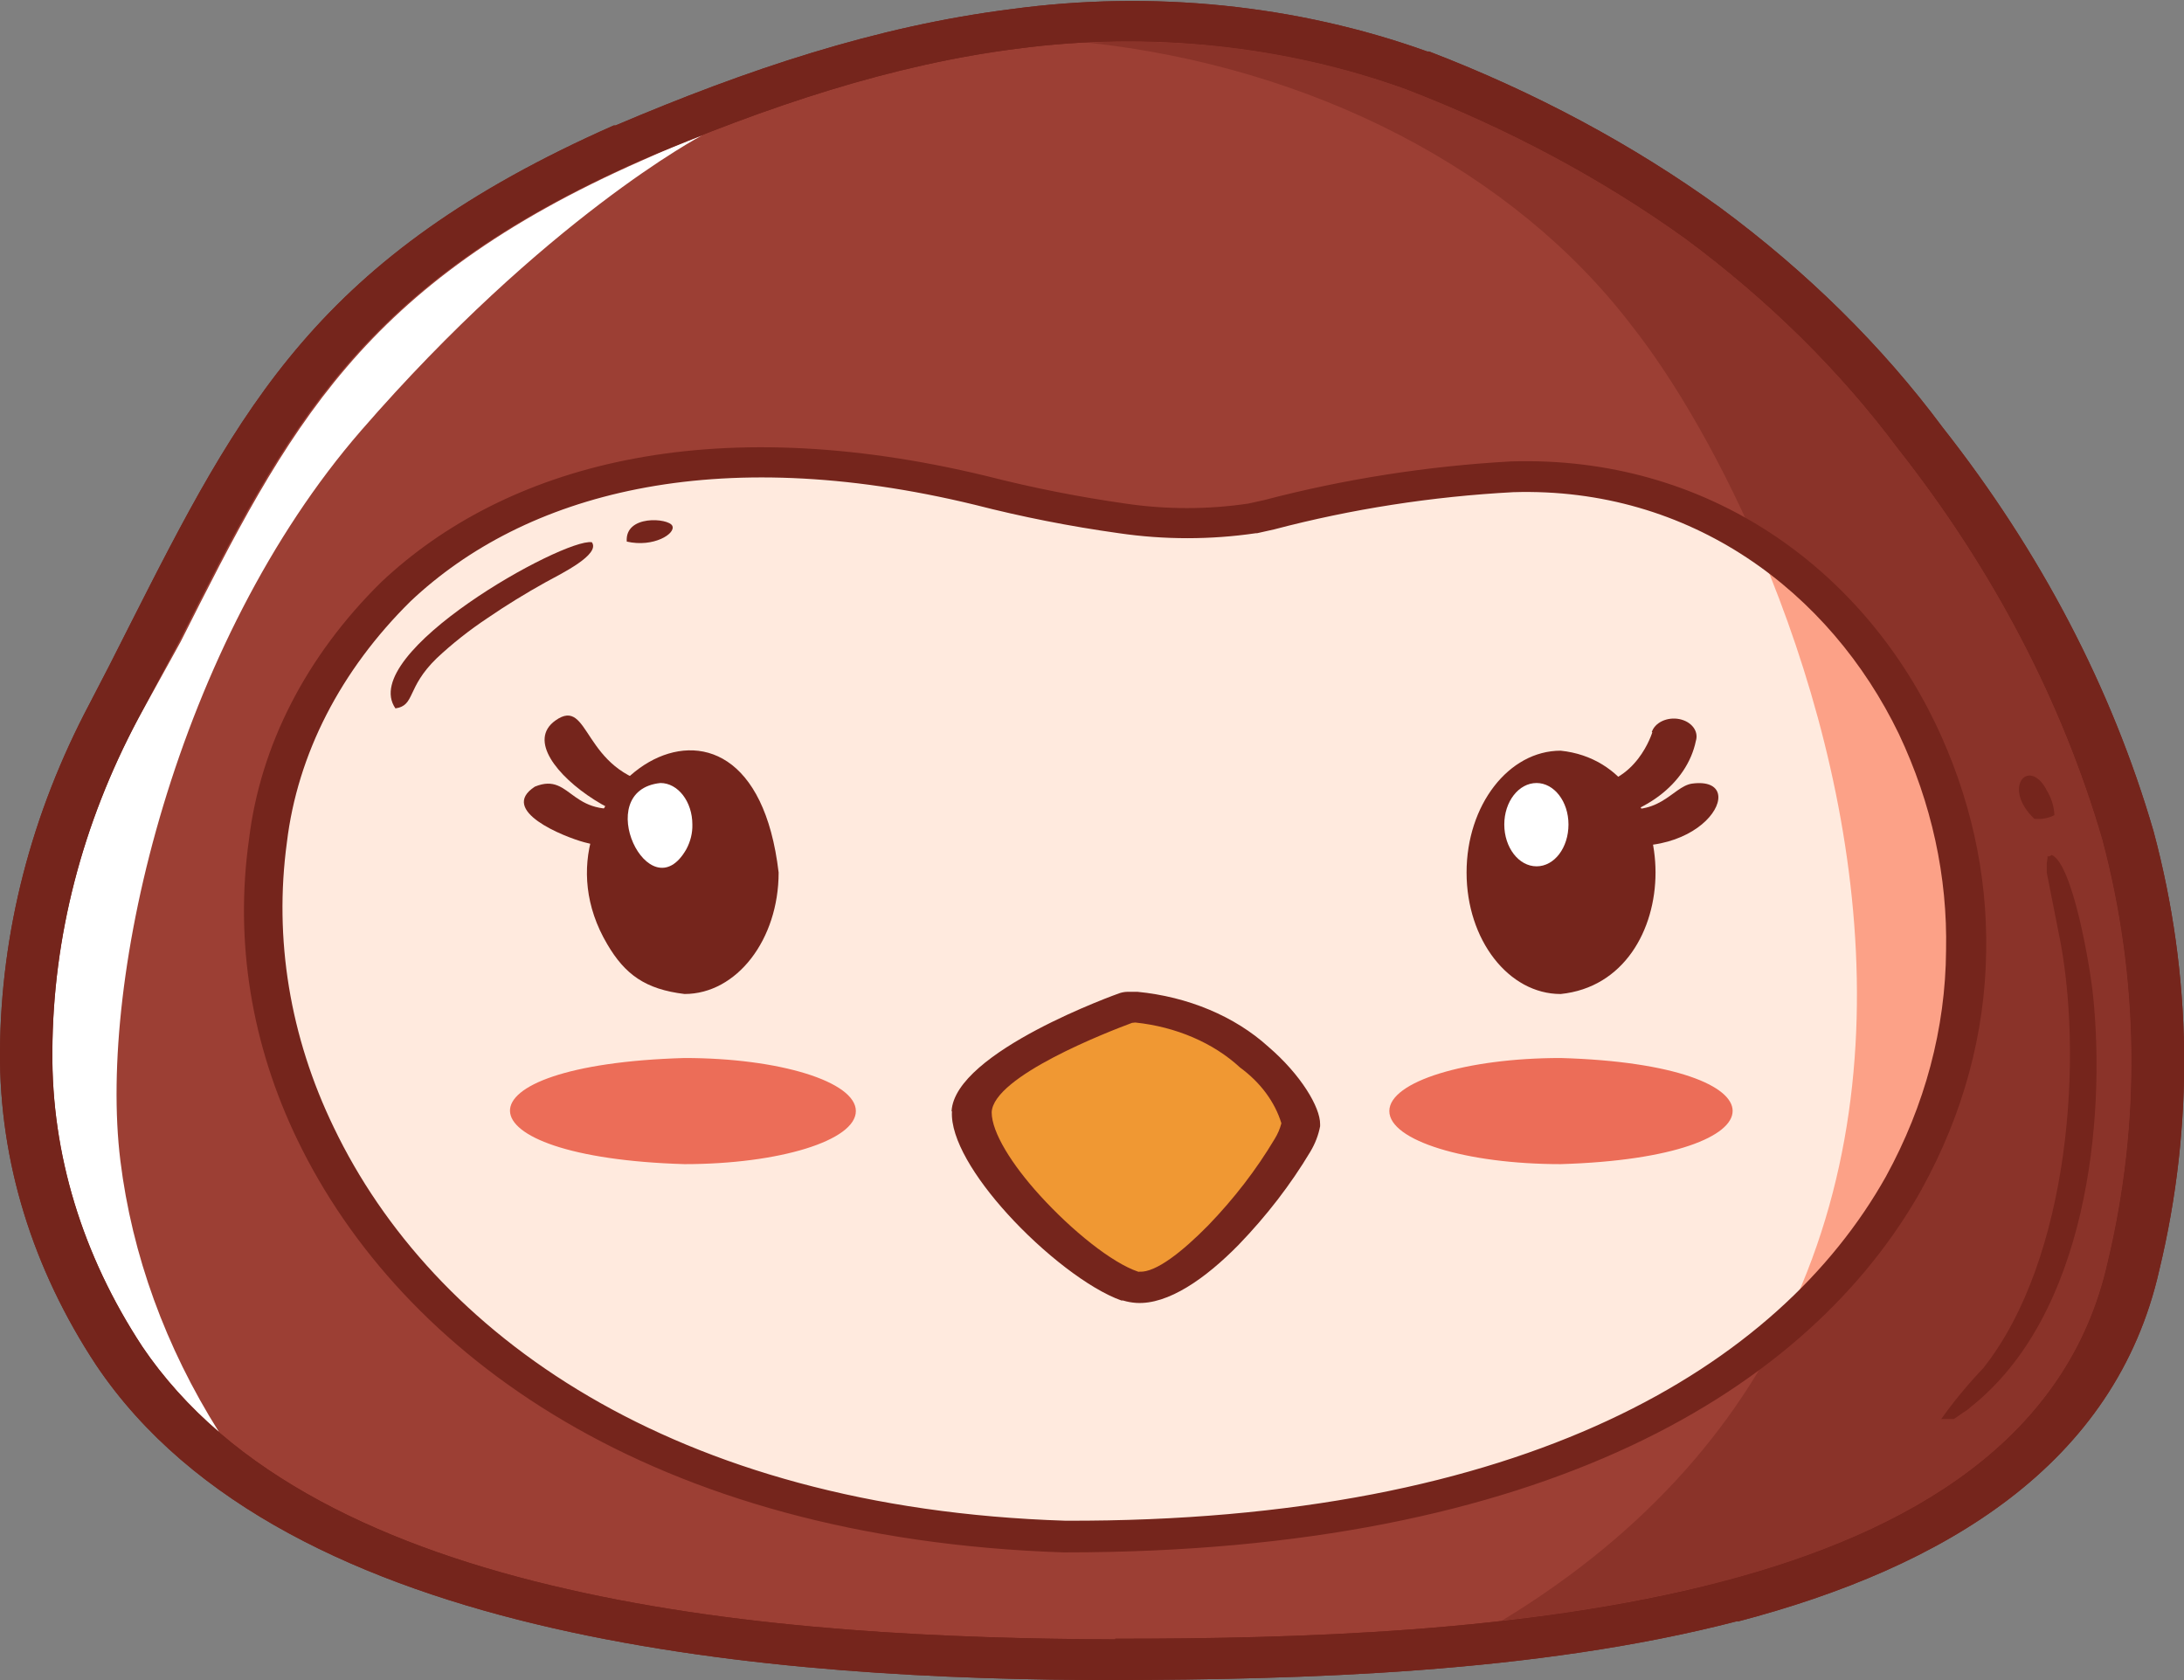<svg width="130" height="100" viewBox="0 0 130 100" fill="none" xmlns="http://www.w3.org/2000/svg">
<rect x="0" y="0" width="130" height="100" fill="#808080" stroke="none"/>
<g clip-path="url(#clip0_330_304)">
<path d="M103.405 96.493C91.38 99.623 77.312 99.962 66.385 100C56.342 100 44.078 99.453 32.948 96.917C21.579 94.333 11.369 89.647 5.732 81.265C1.93 75.509 -0.037 69.108 8.28702e-05 62.615C0.043 55.492 1.856 48.444 5.338 41.873C6.102 40.411 6.903 38.855 7.655 37.347C14.342 24.147 18.868 15.274 36.531 7.467H36.638C44.46 4.139 52.163 1.556 60.175 0.547C68.568 -0.598 77.203 0.279 84.955 3.064H85.063C91.372 5.484 97.204 8.612 102.378 12.351C107.577 16.193 112.045 20.607 115.646 25.457C121.474 32.862 125.711 40.976 128.185 49.472C130.494 58.073 130.612 66.952 128.531 75.589C125.916 87.196 115.729 93.296 103.453 96.511L103.405 96.493Z" fill="#75251C"/>
<path d="M66.385 97.539C77.061 97.539 90.819 97.181 102.438 94.154C113.747 91.203 123.086 85.668 125.45 75.146C127.444 66.82 127.338 58.266 125.14 49.972C122.736 41.738 118.624 33.876 112.971 26.702C109.527 22.08 105.264 17.87 100.312 14.2C95.335 10.627 89.737 7.633 83.689 5.308C76.489 2.703 68.466 1.859 60.653 2.885C53.106 3.828 45.654 6.336 38.107 9.551C21.388 16.924 17.041 25.495 10.64 38.205L8.228 42.768C4.888 49.038 3.151 55.767 3.117 62.568C3.063 68.683 4.9 74.716 8.467 80.143C13.638 87.847 23.155 92.184 33.772 94.588C44.52 97.049 56.557 97.539 66.385 97.577V97.539Z" fill="#9C3F34"/>
<path d="M41.797 8.062C40.603 8.533 39.408 9.004 38.214 9.551C21.495 16.924 17.149 25.495 10.748 38.205L8.228 42.768C4.888 49.038 3.151 55.767 3.117 62.568C3.063 68.683 4.9 74.716 8.467 80.143C9.714 81.981 11.246 83.688 13.029 85.225C9.847 80.171 7.86 74.701 7.165 69.084C5.804 58.08 10.557 38.224 21.495 25.627C32.434 13.03 41.713 8.08 41.797 8.062Z" fill="white"/>
<path d="M89.397 96.464C93.822 95.999 98.186 95.226 102.438 94.154C113.747 91.203 123.086 85.668 125.45 75.146C127.444 66.82 127.338 58.266 125.14 49.972C122.736 41.739 118.624 33.876 112.971 26.702C109.527 22.08 105.264 17.87 100.312 14.2C95.335 10.627 89.737 7.633 83.689 5.308C77.761 3.157 71.248 2.204 64.737 2.536C71.371 3.254 77.718 5.134 83.313 8.038C88.908 10.941 93.611 14.796 97.076 19.319C107.286 32.199 124.841 74.948 89.397 96.464Z" fill="#8A3329"/>
<path d="M113.699 70.62C107.095 82.387 91.511 91.986 63.459 91.882H63.364C39.17 91.128 24.433 80.313 18.415 67.726C15.689 62.12 14.698 56.082 15.524 50.113C16.195 44.593 18.897 39.349 23.299 35.027C30.559 28.201 42.525 24.863 58.85 28.814C61.514 29.489 64.23 30.028 66.982 30.426C69.35 30.773 71.779 30.773 74.147 30.426L75.079 30.209C79.767 28.972 84.634 28.205 89.565 27.928C101.1 27.569 110.093 34.169 114.499 43.296C116.539 47.568 117.551 52.102 117.485 56.666C117.433 61.472 116.145 66.219 113.699 70.62Z" fill="#FFEADE"/>
<path d="M113.699 70.621C111.702 74.204 108.898 77.472 105.423 80.266C114.213 64.303 110.2 45.078 104.301 31.737C109.004 34.784 112.577 38.778 114.643 43.296C116.633 47.575 117.597 52.109 117.485 56.666C117.433 61.472 116.145 66.219 113.699 70.621Z" fill="#FCA187"/>
<path d="M66.385 97.539C77.061 97.539 90.819 97.181 102.438 94.154C113.747 91.203 123.086 85.668 125.45 75.146C127.444 66.82 127.338 58.266 125.14 49.972C122.736 41.738 118.624 33.876 112.971 26.702C109.527 22.08 105.264 17.87 100.312 14.2C95.335 10.627 89.737 7.633 83.689 5.308C76.489 2.703 68.466 1.859 60.653 2.885C53.106 3.828 45.654 6.336 38.107 9.551C21.388 16.924 17.041 25.495 10.64 38.205L8.228 42.768C4.888 49.038 3.151 55.767 3.117 62.568C3.063 68.683 4.9 74.716 8.467 80.143C13.638 87.847 23.155 92.184 33.772 94.588C44.52 97.049 56.557 97.539 66.385 97.577V97.539ZM63.412 90.515C90.759 90.6 105.889 81.36 112.254 70.036C114.586 65.784 115.805 61.205 115.837 56.572C115.93 52.178 114.978 47.809 113.031 43.692C108.934 35.206 100.623 28.974 90.078 29.295C85.233 29.553 80.45 30.298 75.843 31.51L74.828 31.737H74.757C72.061 32.133 69.296 32.133 66.6 31.737C63.7 31.332 60.839 30.768 58.038 30.049C42.513 26.277 31.216 29.398 24.445 35.782C20.27 39.899 17.709 44.89 17.077 50.141C16.298 55.893 17.255 61.709 19.872 67.113C25.735 79.332 39.982 89.77 63.412 90.515ZM114.392 70.781C107.693 82.717 91.869 92.4 63.412 92.4H63.292C38.776 91.59 23.884 80.605 17.722 67.886C14.959 62.183 13.964 56.04 14.82 49.972C15.494 44.368 18.23 39.042 22.69 34.65C30.058 27.711 42.191 24.326 58.754 28.342C61.452 29.032 64.204 29.577 66.994 29.974C69.409 30.332 71.888 30.332 74.303 29.974L75.246 29.766C79.998 28.518 84.928 27.745 89.923 27.465C101.626 27.098 110.75 33.811 115.204 43.06C117.279 47.394 118.304 51.996 118.225 56.628C118.163 61.498 116.86 66.308 114.392 70.771V70.781ZM103.405 96.493C91.38 99.623 77.312 99.962 66.385 100C56.342 100 44.078 99.453 32.948 96.917C21.579 94.333 11.369 89.647 5.732 81.265C1.93 75.509 -0.037 69.108 8.28702e-05 62.615C0.043 55.492 1.856 48.444 5.338 41.873C6.102 40.411 6.903 38.855 7.655 37.347C14.342 24.147 18.868 15.274 36.531 7.467H36.638C44.46 4.139 52.163 1.556 60.175 0.547C68.568 -0.598 77.203 0.279 84.955 3.064H85.063C91.372 5.484 97.204 8.612 102.378 12.351C107.577 16.193 112.045 20.607 115.646 25.457C121.474 32.862 125.711 40.976 128.185 49.472C130.494 58.073 130.612 66.952 128.531 75.589C125.916 87.196 115.729 93.296 103.453 96.511L103.405 96.493Z" fill="#75251C"/>
<path fill-rule="evenodd" clip-rule="evenodd" d="M92.896 44.682C89.803 44.682 87.296 47.916 87.296 51.933C87.296 55.95 89.803 59.165 92.896 59.165C100.432 58.392 100.42 45.465 92.896 44.682Z" fill="#75251C"/>
<path fill-rule="evenodd" clip-rule="evenodd" d="M92.896 62.974C87.26 62.974 82.698 64.379 82.698 66.132C82.698 67.886 87.26 69.291 92.896 69.291C106.51 68.886 106.582 63.37 92.896 62.974Z" fill="#EC6D58"/>
<path d="M98.354 43.579C98.354 43.579 97.422 46.709 94.461 46.747C94.114 46.773 93.792 46.899 93.557 47.102C93.323 47.306 93.193 47.571 93.193 47.846C93.193 48.12 93.323 48.386 93.557 48.589C93.792 48.792 94.114 48.919 94.461 48.944C96.065 48.809 97.569 48.262 98.741 47.386C99.912 46.511 100.687 45.355 100.945 44.098C100.988 43.961 100.997 43.82 100.971 43.681C100.945 43.542 100.884 43.409 100.793 43.288C100.701 43.168 100.581 43.063 100.438 42.979C100.295 42.896 100.133 42.835 99.96 42.801C99.787 42.767 99.608 42.76 99.432 42.781C99.257 42.802 99.088 42.849 98.935 42.922C98.782 42.994 98.65 43.089 98.544 43.202C98.438 43.315 98.361 43.443 98.318 43.579H98.354Z" fill="#75251C"/>
<path d="M95.762 47.954C95.606 47.888 95.433 47.847 95.256 47.834C95.079 47.822 94.9 47.838 94.731 47.881C94.561 47.924 94.405 47.994 94.27 48.086C94.135 48.178 94.026 48.29 93.947 48.416C93.779 48.673 93.744 48.972 93.848 49.25C93.953 49.528 94.189 49.763 94.508 49.906C101.268 51.971 104.42 46.134 100.706 46.643C99.512 46.832 98.748 48.822 95.762 47.954Z" fill="#75251C"/>
<path fill-rule="evenodd" clip-rule="evenodd" d="M91.463 46.606C90.4 46.606 89.541 47.709 89.541 49.076C89.541 50.443 90.4 51.565 91.463 51.565C92.526 51.565 93.362 50.453 93.362 49.076C93.362 47.699 92.502 46.606 91.463 46.606Z" fill="white"/>
<path fill-rule="evenodd" clip-rule="evenodd" d="M40.746 59.164C43.851 59.164 46.347 55.931 46.347 51.933C44.675 37.705 30.822 47.218 36.148 56.204C37.199 57.995 38.405 58.882 40.746 59.164Z" fill="#75251C"/>
<path fill-rule="evenodd" clip-rule="evenodd" d="M40.746 62.974C46.383 62.974 50.944 64.379 50.944 66.132C50.944 67.886 46.383 69.291 40.746 69.291C27.049 68.886 26.738 63.379 40.746 62.974Z" fill="#EC6D58"/>
<path d="M39.205 46.747C39.566 46.759 39.905 46.883 40.151 47.091C40.397 47.299 40.529 47.575 40.519 47.86C40.041 51.49 29.771 45.21 33.067 42.881C35.145 41.41 34.62 45.955 39.205 46.747Z" fill="#75251C"/>
<path d="M31.837 46.822C34.13 45.88 33.879 49.057 38.119 47.879C40.686 47.181 40.853 51.782 34.775 50.132C33.581 49.811 29.64 48.246 31.837 46.822Z" fill="#75251C"/>
<path fill-rule="evenodd" clip-rule="evenodd" d="M39.313 46.606C35.121 47.039 38.668 54.384 40.853 50.547C41.103 50.082 41.225 49.581 41.212 49.076C41.212 47.709 40.352 46.606 39.313 46.606Z" fill="white"/>
<path fill-rule="evenodd" clip-rule="evenodd" d="M67.15 59.956C67.15 59.956 57.99 63.209 57.835 66.17C57.68 69.131 63.925 75.41 67.233 76.541C70.541 77.673 77.252 68.593 77.408 66.943C77.563 65.293 73.097 60.004 67.15 59.928V59.956Z" fill="#F09833"/>
<path d="M67.388 60.881C65.991 61.399 59.113 64.058 59.029 66.208C59.029 67.396 60.223 69.31 61.895 71.148C63.806 73.251 66.182 75.165 67.747 75.693C67.774 75.701 67.803 75.701 67.83 75.693C68.797 75.75 70.374 74.505 71.914 72.94C73.457 71.342 74.782 69.619 75.867 67.801C76.053 67.502 76.189 67.185 76.273 66.859C75.884 65.585 75.028 64.431 73.813 63.54C72.224 62.071 70.004 61.117 67.579 60.862L67.388 60.881ZM56.641 66.142C56.832 62.587 66.624 59.118 66.66 59.108C66.816 59.059 66.982 59.033 67.15 59.033H67.699C70.721 59.325 73.499 60.491 75.497 62.304C77.432 63.964 78.59 65.906 78.578 66.915V67.038C78.479 67.564 78.281 68.075 77.993 68.556C76.821 70.513 75.392 72.368 73.73 74.09C71.771 76.089 69.526 77.673 67.627 77.55C67.362 77.532 67.1 77.484 66.851 77.409H66.755C64.833 76.73 62.074 74.581 59.949 72.233C58.026 70.111 56.569 67.773 56.664 66.151L56.641 66.142Z" fill="#75251C"/>
<path fill-rule="evenodd" clip-rule="evenodd" d="M115.598 84.462H116.303L116.876 84.066C117.032 83.977 117.173 83.873 117.294 83.754C124.256 78.257 125.343 66.604 124.59 59.287C124.435 57.665 123.396 51.452 122.13 50.886C121.712 51.178 121.975 50.584 121.832 51.377C121.832 51.452 121.832 51.857 121.832 51.942L122.5 55.327C124.089 62.747 123.193 74.948 118.058 81.425C117.138 82.392 116.3 83.407 115.55 84.462H115.598ZM37.307 32.236C38.907 32.604 40.244 31.756 40.017 31.294C39.791 30.831 37.187 30.624 37.307 32.236ZM121.808 46.992C120.745 45.05 119.145 46.879 121.091 48.736C121.509 48.779 121.933 48.702 122.286 48.52C122.267 47.988 122.1 47.466 121.796 46.992H121.808ZM23.538 42.165C24.732 41.986 24.171 40.948 25.998 39.176C26.924 38.307 27.942 37.503 29.043 36.772C30.14 36.023 31.284 35.318 32.47 34.66C33.437 34.132 35.754 33 35.229 32.274C33.557 32.01 21.245 38.874 23.538 42.165Z" fill="#75251C"/>
</g>
<defs>
<clipPath id="clip0_330_304">
<rect width="130" height="100" fill="white"/>
</clipPath>
</defs>
</svg>

